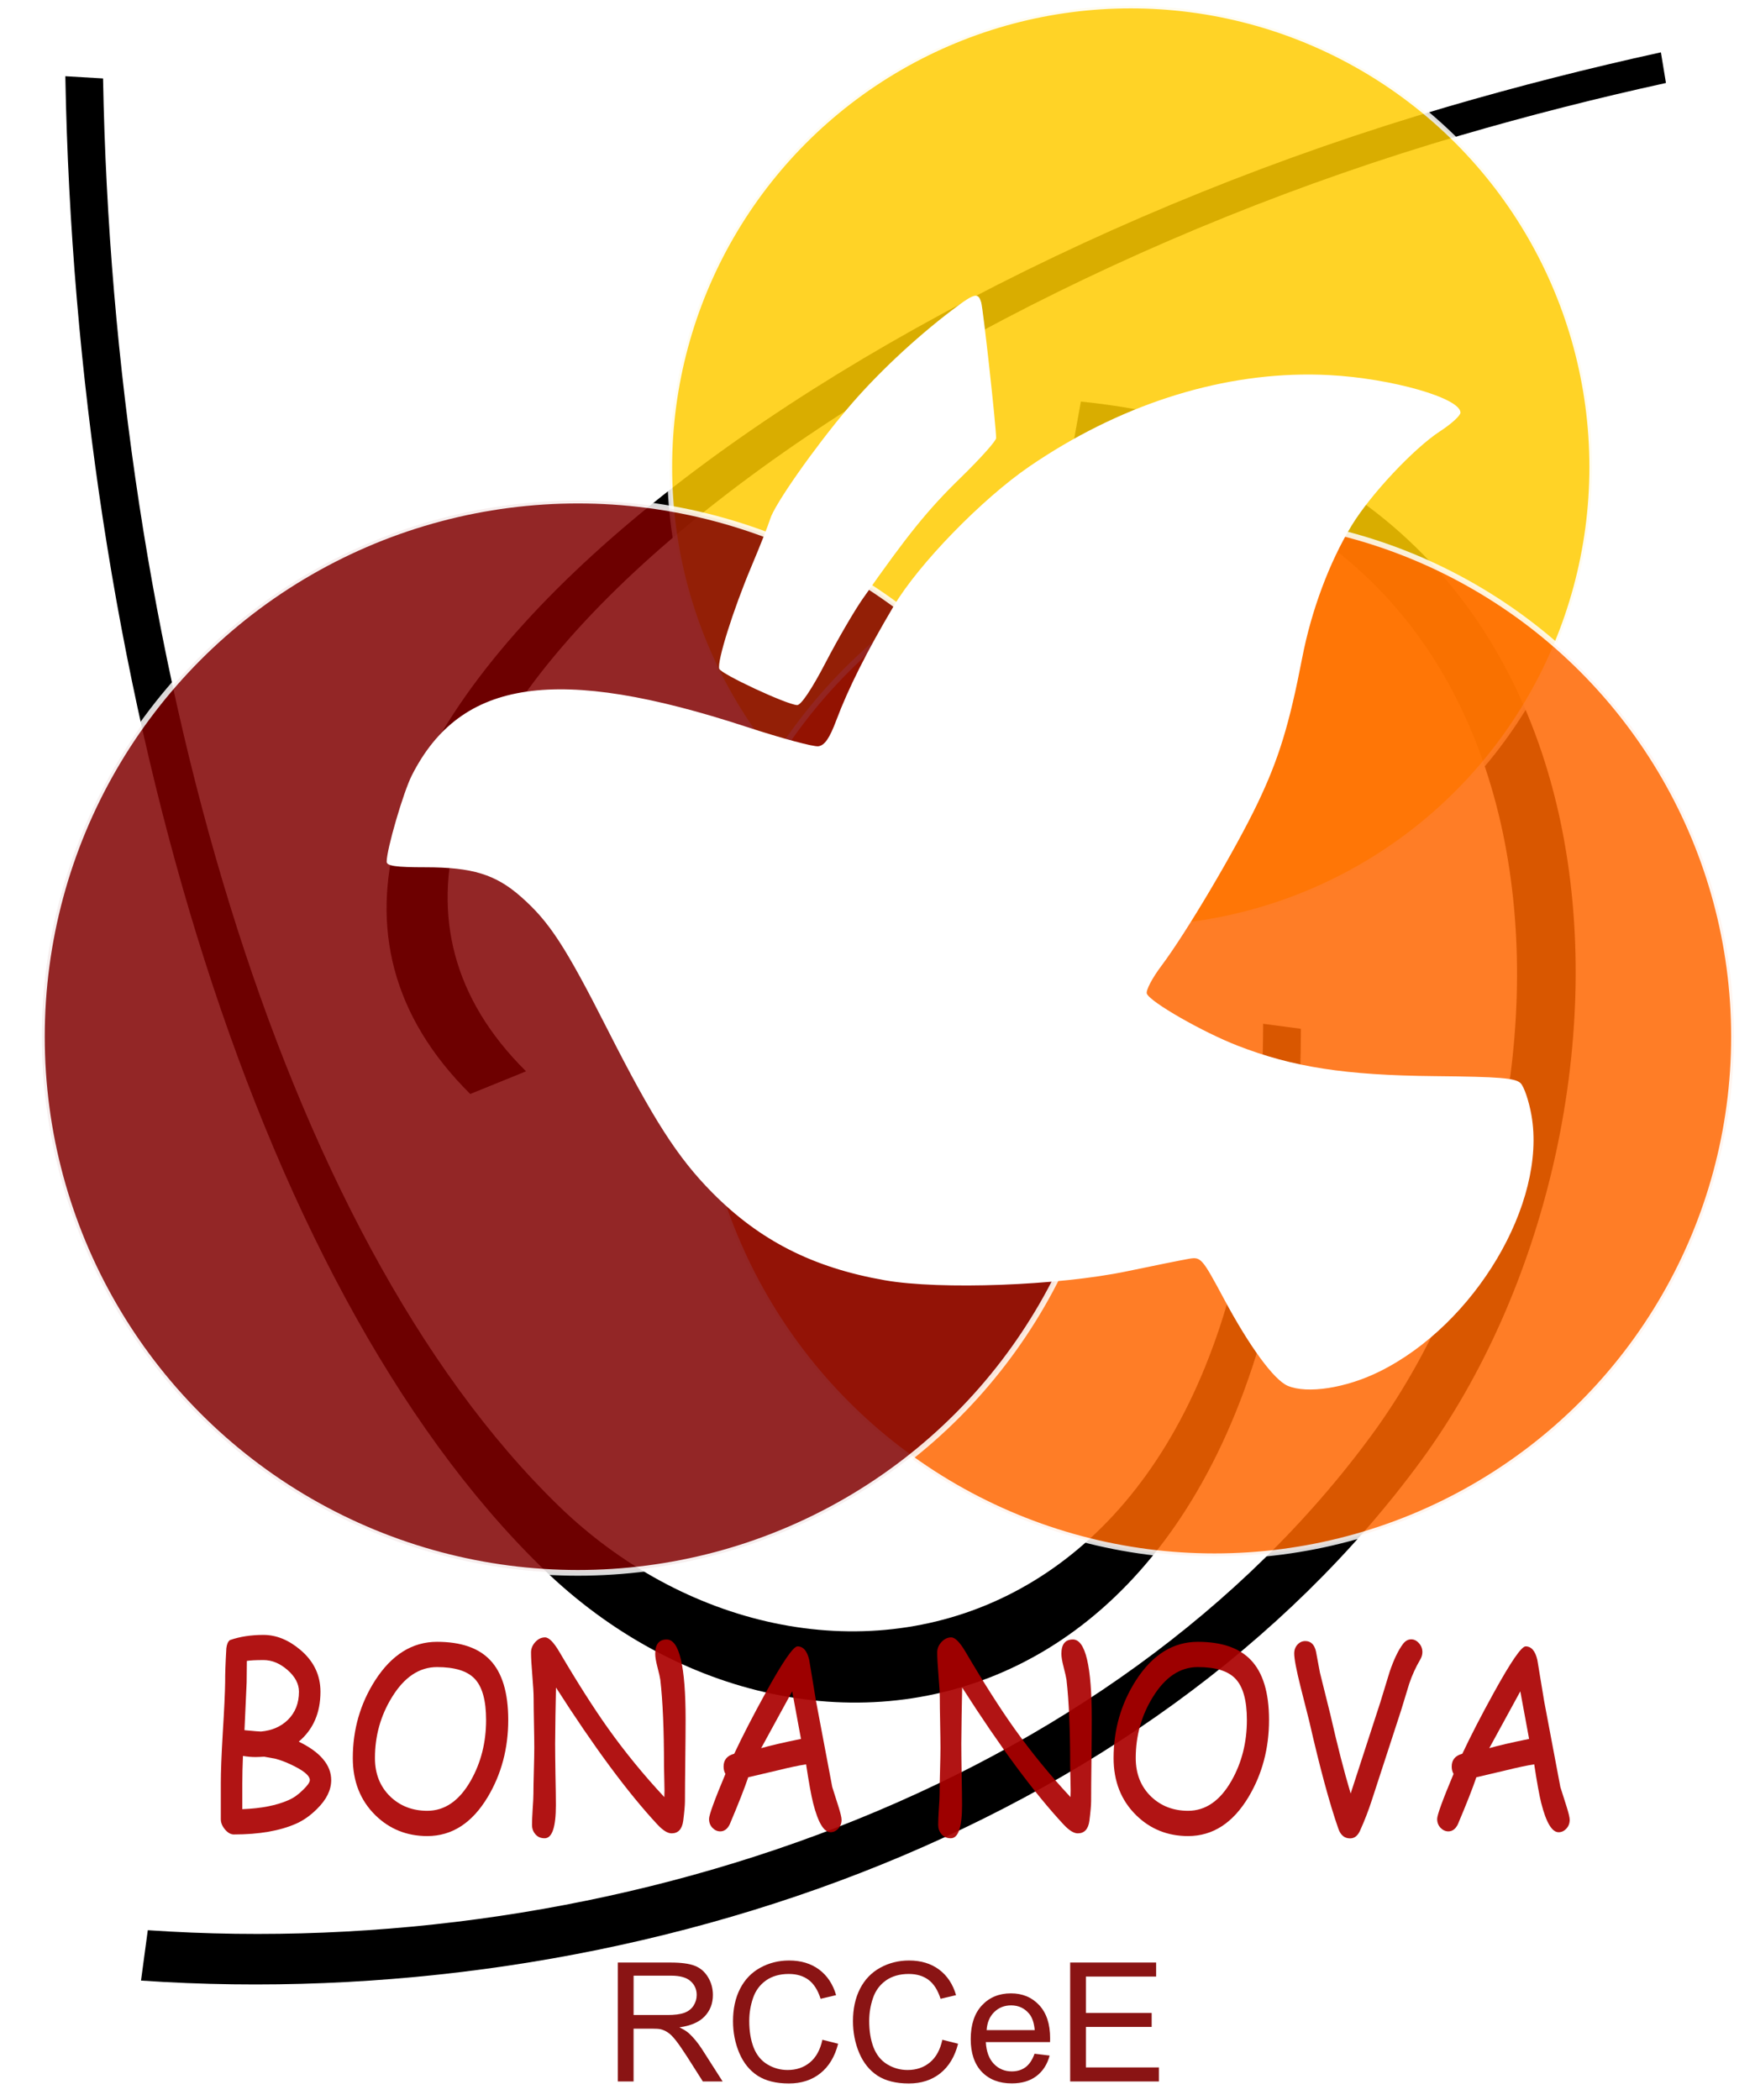 <?xml version="1.0" encoding="UTF-8" standalone="no"?>
<svg
   xmlns:dc="http://purl.org/dc/elements/1.1/"
   xmlns:cc="http://creativecommons.org/ns#"
   xmlns:rdf="http://www.w3.org/1999/02/22-rdf-syntax-ns#"
   xmlns:svg="http://www.w3.org/2000/svg"
   xmlns="http://www.w3.org/2000/svg"
   xmlns:sodipodi="http://sodipodi.sourceforge.net/DTD/sodipodi-0.dtd"
   xmlns:inkscape="http://www.inkscape.org/namespaces/inkscape"
   width="112mm"
   height="134mm"
   viewBox="0 0 112 134"
   version="1.1"
   id="svg8"
   inkscape:version="0.92.5 (2060ec1f9f, 2020-04-08)"
   sodipodi:docname="logoBN.svg">
  <defs
     id="defs2">
    <filter
       inkscape:collect="always"
       style="color-interpolation-filters:sRGB"
       id="filter857"
       x="-0.036"
       width="1.072"
       y="-0.036"
       height="1.072">
      <feGaussianBlur
         inkscape:collect="always"
         stdDeviation="0.883"
         id="feGaussianBlur859" />
    </filter>
    <filter
       inkscape:collect="always"
       style="color-interpolation-filters:sRGB"
       id="filter861"
       x="-0.036"
       width="1.072"
       y="-0.036"
       height="1.072">
      <feGaussianBlur
         inkscape:collect="always"
         stdDeviation="0.994"
         id="feGaussianBlur863" />
    </filter>
    <filter
       inkscape:collect="always"
       style="color-interpolation-filters:sRGB"
       id="filter865"
       x="-0.036"
       width="1.072"
       y="-0.036"
       height="1.072">
      <feGaussianBlur
         inkscape:collect="always"
         stdDeviation="1.026"
         id="feGaussianBlur867" />
    </filter>
  </defs>
  <sodipodi:namedview
     id="base"
     pagecolor="#ffffff"
     bordercolor="#666666"
     borderopacity="1.0"
     inkscape:pageopacity="0.0"
     inkscape:pageshadow="2"
     inkscape:zoom="0.7"
     inkscape:cx="275.3912"
     inkscape:cy="218.52705"
     inkscape:document-units="mm"
     inkscape:current-layer="layer2"
     showgrid="false"
     inkscape:window-width="1366"
     inkscape:window-height="717"
     inkscape:window-x="0"
     inkscape:window-y="0"
     inkscape:window-maximized="1"
     inkscape:document-rotation="0" />
  <g
     inkscape:groupmode="layer"
     id="layer2"
     inkscape:label="LayerPaths"
     style="display:inline">
    <path
       sodipodi:type="spiral"
       style="display:inline;fill:none;fill-rule:evenodd;stroke:#000000;stroke-width:1.074"
       id="pathV"
       sodipodi:cx="175.22546"
       sodipodi:cy="78.257095"
       sodipodi:expansion="0.89999998"
       sodipodi:revolution="0.5624181"
       sodipodi:radius="28.486235"
       sodipodi:argument="-19.649239"
       sodipodi:t0="0.519077"
       d="m 183.291,91.83 c -7.238,11.084 -23.381,8.718 -31.75,0.502 -0.886,-0.87 -1.711,-1.802 -2.469,-2.785"
       transform="matrix(-1.97,1.925,-3.046,-0.485,672.588,-239.216)"
       inkscape:label="pathVermell"
       sodipodi:insensitive="true" />
    <path
       sodipodi:insensitive="true"
       inkscape:label="pathGroc"
       transform="matrix(2.433,-2.225,2.495,2.015,-576.894,276.015)"
       d="m 183.816,79.503 c 5.951,8.375 -3.734,17.916 -11.6,19.509 -8.811,1.784 -17.783,-2.511 -23.145,-9.465"
       sodipodi:t0="0.26703984"
       sodipodi:argument="-19.649239"
       sodipodi:radius="28.486235"
       sodipodi:revolution="0.5624181"
       sodipodi:expansion="0.89999998"
       sodipodi:cy="78.257095"
       sodipodi:cx="175.22546"
       id="pathG"
       style="display:inline;fill:none;fill-rule:evenodd;stroke:#000000;stroke-width:1.074"
       sodipodi:type="spiral" />
    <path
       inkscape:label="pathTaronja"
       transform="matrix(1.822,2.688,-1.308,3.27,-149.107,-688.587)"
       d="m 183.816,79.503 c 5.951,8.375 -3.734,17.916 -11.6,19.509 -8.811,1.784 -17.783,-2.511 -23.145,-9.465"
       sodipodi:t0="0.26703984"
       sodipodi:argument="-19.649239"
       sodipodi:radius="28.486235"
       sodipodi:revolution="0.5624181"
       sodipodi:expansion="0.89999998"
       sodipodi:cy="78.257095"
       sodipodi:cx="175.22546"
       id="pathT"
       style="display:inline;fill:none;fill-rule:evenodd;stroke:#000000;stroke-width:1.074"
       sodipodi:type="spiral"
       sodipodi:insensitive="true" />
  </g>
  <g
     inkscape:label="Layer 1"
     inkscape:groupmode="layer"
     id="layer1"
     style="display:inline"
     transform="translate(0,-163)">
    <g
       id="grupCercles"
       inkscape:label="grup cercles"
       sodipodi:insensitive="true">
      <circle
         style="display:inline;opacity:0.92;fill:#ffcc00;fill-opacity:1;stroke:#ffffff;stroke-width:0.314;stroke-linecap:butt;stroke-linejoin:round;stroke-miterlimit:4;stroke-dasharray:none;stroke-dashoffset:0;stroke-opacity:1;paint-order:markers fill stroke;filter:url(#filter857)"
         id="cercleGroc"
         cx="72.163"
         cy="192.803"
         r="29.425"
         inkscape:label="cercle groc" />
      <circle
         inkscape:label="cercle taronja"
         r="33.147"
         cy="229.151"
         cx="77.508"
         id="cercleTaronja"
         style="display:inline;opacity:0.92;fill:#ff6600;fill-opacity:1;stroke:#ffffff;stroke-width:0.354;stroke-linecap:butt;stroke-linejoin:round;stroke-miterlimit:4;stroke-dasharray:none;stroke-dashoffset:0;stroke-opacity:1;paint-order:markers fill stroke;filter:url(#filter861)" />
      <circle
         style="display:inline;opacity:0.92;fill:#800000;fill-opacity:1;stroke:#ffffff;stroke-width:0.365;stroke-linecap:butt;stroke-linejoin:round;stroke-miterlimit:4;stroke-dasharray:none;stroke-dashoffset:0;stroke-opacity:1;paint-order:markers fill stroke;filter:url(#filter865)"
         id="cercleVermell"
         cx="36.883"
         cy="229.151"
         r="34.21"
         inkscape:label="cercle vermell" />
    </g>
    <path
       style="display:inline;opacity:1;fill:#ffffff;stroke-width:0.265"
       d="m 62.24,181.869 c 0.197,-0.015 0.289,0.134 0.376,0.42 0.129,0.427 0.954,7.92 0.954,8.665 0,0.181 -1.026,1.326 -2.279,2.545 -2.069,2.012 -3.374,3.627 -6.234,7.708 -0.535,0.764 -1.607,2.607 -2.381,4.096 -0.865,1.664 -1.561,2.7 -1.805,2.688 -0.674,-0.034 -4.859,-1.983 -4.97,-2.316 -0.152,-0.456 0.889,-3.772 2.048,-6.519 0.552,-1.31 1.093,-2.679 1.202,-3.043 0.273,-0.911 2.759,-4.461 4.92,-7.024 1.796,-2.132 4.279,-4.472 6.677,-6.293 0.813,-0.618 1.241,-0.907 1.494,-0.927 z m 21.396,5.029 c 0.402,0.003 0.802,0.015 1.201,0.036 3.982,0.211 8.366,1.467 8.366,2.395 0,0.19 -0.579,0.72 -1.286,1.179 -1.679,1.088 -4.459,4.05 -5.666,6.038 -1.411,2.323 -2.561,5.401 -3.144,8.413 -0.827,4.278 -1.495,6.46 -2.842,9.279 -1.423,2.98 -4.561,8.282 -6.156,10.402 -0.582,0.773 -0.996,1.567 -0.92,1.764 0.202,0.527 3.567,2.455 5.796,3.32 3.528,1.37 6.876,1.888 12.563,1.942 4.161,0.04 5.165,0.122 5.494,0.452 0.222,0.222 0.532,1.139 0.691,2.04 0.987,5.604 -3.603,13.346 -9.698,16.358 -2.14,1.058 -4.613,1.441 -5.86,0.908 -0.873,-0.373 -2.433,-2.499 -4.053,-5.522 -1.414,-2.638 -1.478,-2.712 -2.249,-2.58 -0.437,0.075 -2.21,0.432 -3.941,0.794 -4.381,0.917 -11.916,1.197 -15.463,0.576 -4.587,-0.803 -7.99,-2.532 -11.023,-5.601 -2.203,-2.229 -3.756,-4.647 -6.664,-10.379 -2.721,-5.361 -3.72,-6.894 -5.538,-8.494 -1.617,-1.424 -3.097,-1.879 -6.101,-1.879 -1.885,0 -2.467,-0.084 -2.467,-0.354 0,-0.791 1.064,-4.44 1.607,-5.511 3.122,-6.16 9.273,-7.052 21.353,-3.096 2.223,0.728 4.29,1.286 4.594,1.24 0.403,-0.061 0.711,-0.51 1.147,-1.673 0.754,-2.012 1.959,-4.408 3.659,-7.274 1.588,-2.679 5.626,-6.832 8.663,-8.91 5.637,-3.856 11.914,-5.901 17.938,-5.862 z"
       id="idColom"
       inkscape:connector-curvature="0"
       sodipodi:nodetypes="ccscccccsccccccsscscccccsccscccscccsscccccscc"
       inkscape:label="colom" />
    <g
       aria-label="BONA NOVA"
       transform="matrix(0.266,0,0,0.302,-45.808,255.718)"
       style="font-style:normal;font-variant:normal;font-weight:normal;font-stretch:normal;font-size:40px;line-height:1.25;font-family:'Bradley Hand ITC';-inkscape-font-specification:'Bradley Hand ITC';letter-spacing:0px;word-spacing:0px;display:inline;opacity:0.92;fill:#aa0000;fill-opacity:1;stroke:none"
       id="flowRoot869"
       inkscape:label="Lletres BONANOVA">
      <path
         d="m 243.286,78.288 q -5.859,2.292 -14.974,2.292 -1.12,0 -2.135,-1.068 -0.99,-1.042 -0.99,-2.161 v -7.578 q 0,-3.724 0.469,-10.625 0.521,-7.448 0.573,-10.781 -0.026,-2.396 0.286,-7.135 0.182,-1.302 0.859,-1.719 3.542,-1.094 8.047,-1.094 4.583,0 8.802,3.125 4.87,3.594 4.87,8.88 0,6.693 -5.208,10.547 3.906,1.667 5.833,3.698 1.953,2.031 1.953,4.427 0,3.151 -3.411,6.094 -2.37,2.083 -4.974,3.099 z m -7.865,-34.557 q -2.839,0 -3.984,0.182 l -0.052,4.557 -0.521,10.078 q 3.698,0.312 3.958,0.286 3.932,-0.312 6.432,-2.448 2.682,-2.318 2.682,-5.964 0,-2.474 -2.734,-4.583 -2.734,-2.109 -5.781,-2.109 z m 2.917,20.859 -2.76,-0.443 q -0.339,0 -1.042,0.052 -0.677,0.026 -1.042,0.026 -1.406,0 -2.995,-0.234 -0.156,3.281 -0.156,5.859 v 5.391 q 6.823,-0.234 11.12,-1.927 1.823,-0.703 3.49,-2.188 1.589,-1.354 1.589,-2.031 0,-1.224 -3.333,-2.76 -2.5,-1.172 -4.87,-1.745 z"
         style="font-style:normal;font-variant:normal;font-weight:normal;font-stretch:normal;font-size:53.333px;font-family:'Comic Sans MS';-inkscape-font-specification:'Comic Sans MS';fill:#aa0000"
         id="path993"
         inkscape:connector-curvature="0" />
      <path
         d="m 274.718,80.919 q -7.344,0 -12.448,-4.401 -5.417,-4.688 -5.417,-12.083 0,-9.01 5.339,-16.38 5.964,-8.177 14.87,-8.177 8.568,0 12.734,3.854 4.349,4.01 4.349,12.656 0,9.01 -4.896,16.25 -5.625,8.281 -14.531,8.281 z m 2.344,-35.703 q -6.38,0 -10.807,6.354 -4.089,5.833 -4.089,12.865 0,5.026 3.724,8.177 3.568,2.969 8.828,2.969 6.328,0 10.443,-6.38 3.672,-5.703 3.672,-12.812 0,-6.224 -2.786,-8.75 -2.656,-2.422 -8.984,-2.422 z"
         style="font-style:normal;font-variant:normal;font-weight:normal;font-stretch:normal;font-size:53.333px;font-family:'Comic Sans MS';-inkscape-font-specification:'Comic Sans MS';fill:#aa0000"
         id="path995"
         inkscape:connector-curvature="0" />
      <path
         d="m 336.541,73.549 q 0,1.25 -0.417,4.167 -0.417,2.63 -2.786,2.63 -1.432,0 -3.411,-1.875 -10.599,-10.026 -24.323,-28.932 l -0.13,5.911 -0.078,5.938 q 0,2.161 0.078,6.484 0.104,4.323 0.104,6.51 0,7.005 -2.708,7.005 -1.432,0 -2.266,-0.911 -0.755,-0.807 -0.755,-1.927 0,-1.094 0.156,-3.307 0.182,-2.214 0.182,-3.307 0,-1.615 0.104,-4.818 0.104,-3.229 0.104,-4.844 0,-1.719 -0.078,-5.182 -0.078,-3.49 -0.078,-5.208 0,-1.641 -0.312,-4.87 -0.312,-3.255 -0.312,-4.896 0,-1.198 1.016,-2.188 1.042,-0.99 2.344,-0.99 1.38,0 3.411,3.021 6.484,9.714 11.667,16.146 6.172,7.63 13.542,14.583 0.078,-1.12 0,-3.307 l -0.078,-3.281 q 0,-11.432 -0.885,-18.203 -0.104,-0.677 -0.703,-2.734 -0.521,-1.771 -0.521,-2.76 0,-3.021 2.76,-3.021 4.531,0 4.531,16.901 0,2.891 -0.078,8.646 -0.078,5.729 -0.078,8.62 z"
         style="font-style:normal;font-variant:normal;font-weight:normal;font-stretch:normal;font-size:53.333px;font-family:'Comic Sans MS';-inkscape-font-specification:'Comic Sans MS';fill:#aa0000"
         id="path997"
         inkscape:connector-curvature="0" />
      <path
         d="m 371.463,80.111 q -2.396,0 -4.167,-6.146 -0.677,-2.344 -1.693,-8.203 -2.656,0.365 -6.953,1.302 l -6.927,1.432 q -1.302,3.411 -4.453,9.974 -0.833,1.458 -2.266,1.458 -1.042,0 -1.875,-0.755 -0.807,-0.755 -0.807,-1.875 0,-1.25 3.932,-9.505 -0.443,-0.677 -0.443,-1.562 0,-2.109 2.552,-2.708 2.969,-5.573 7.5,-12.813 6.172,-9.87 7.682,-9.87 2.057,0 2.812,2.865 l 1.641,8.75 3.88,18.099 1.484,4.115 q 0.755,2.109 0.755,2.813 0,1.12 -0.807,1.875 -0.807,0.755 -1.849,0.755 z m -9.193,-29.766 -7.448,12.005 q 3.151,-0.807 9.557,-1.953 z"
         style="font-style:normal;font-variant:normal;font-weight:normal;font-stretch:normal;font-size:53.333px;font-family:'Comic Sans MS';-inkscape-font-specification:'Comic Sans MS';fill:#aa0000"
         id="path999"
         inkscape:connector-curvature="0" />
      <path
         d="m 433.989,73.549 q 0,1.25 -0.417,4.167 -0.417,2.63 -2.786,2.63 -1.432,0 -3.411,-1.875 Q 416.775,68.445 403.051,49.538 l -0.13,5.911 -0.078,5.938 q 0,2.161 0.078,6.484 0.104,4.323 0.104,6.51 0,7.005 -2.708,7.005 -1.432,0 -2.266,-0.911 -0.755,-0.807 -0.755,-1.927 0,-1.094 0.156,-3.307 0.182,-2.214 0.182,-3.307 0,-1.615 0.104,-4.818 0.104,-3.229 0.104,-4.844 0,-1.719 -0.078,-5.182 -0.078,-3.49 -0.078,-5.208 0,-1.641 -0.312,-4.87 -0.312,-3.255 -0.312,-4.896 0,-1.198 1.016,-2.188 1.042,-0.99 2.344,-0.99 1.38,0 3.411,3.021 6.484,9.714 11.667,16.146 6.172,7.63 13.542,14.583 0.078,-1.12 0,-3.307 l -0.078,-3.281 q 0,-11.432 -0.885,-18.203 -0.104,-0.677 -0.703,-2.734 -0.521,-1.771 -0.521,-2.76 0,-3.021 2.76,-3.021 4.531,0 4.531,16.901 0,2.891 -0.078,8.646 -0.078,5.729 -0.078,8.62 z"
         style="font-style:normal;font-variant:normal;font-weight:normal;font-stretch:normal;font-size:53.333px;font-family:'Comic Sans MS';-inkscape-font-specification:'Comic Sans MS';fill:#aa0000"
         id="path1001"
         inkscape:connector-curvature="0" />
      <path
         d="m 457.244,80.919 q -7.344,0 -12.448,-4.401 -5.417,-4.688 -5.417,-12.083 0,-9.01 5.339,-16.38 5.964,-8.177 14.87,-8.177 8.568,0 12.734,3.854 4.349,4.01 4.349,12.656 0,9.01 -4.896,16.25 -5.625,8.281 -14.531,8.281 z m 2.344,-35.703 q -6.38,0 -10.807,6.354 -4.089,5.833 -4.089,12.865 0,5.026 3.724,8.177 3.568,2.969 8.828,2.969 6.328,0 10.443,-6.38 3.672,-5.703 3.672,-12.812 0,-6.224 -2.786,-8.75 -2.656,-2.422 -8.984,-2.422 z"
         style="font-style:normal;font-variant:normal;font-weight:normal;font-stretch:normal;font-size:53.333px;font-family:'Comic Sans MS';-inkscape-font-specification:'Comic Sans MS';fill:#aa0000"
         id="path1003"
         inkscape:connector-curvature="0" />
      <path
         d="m 512.947,43.627 q -1.615,2.422 -2.63,5.078 l -1.979,5.703 -7.005,18.932 q -1.224,3.333 -2.865,6.51 -0.833,1.562 -2.344,1.562 -2.005,0 -2.812,-2.031 -3.151,-7.917 -7.005,-22.786 l -2.057,-7.161 q -1.536,-5.417 -1.536,-7.083 0,-1.172 0.833,-1.927 0.755,-0.703 1.823,-0.703 1.979,0 2.552,2.135 l 0.964,4.531 2.5,8.854 q 2.5,9.688 4.87,16.693 l 0.156,-0.417 6.979,-18.906 2.214,-6.38 q 1.484,-3.854 3.151,-5.833 0.859,-1.042 2.031,-1.042 1.042,0 1.849,0.807 0.833,0.781 0.833,1.901 0,0.781 -0.521,1.562 z"
         style="font-style:normal;font-variant:normal;font-weight:normal;font-stretch:normal;font-size:53.333px;font-family:'Comic Sans MS';-inkscape-font-specification:'Comic Sans MS';fill:#aa0000"
         id="path1005"
         inkscape:connector-curvature="0" />
      <path
         d="m 546.15,80.111 q -2.396,0 -4.167,-6.146 -0.677,-2.344 -1.693,-8.203 -2.656,0.365 -6.953,1.302 l -6.927,1.432 q -1.302,3.411 -4.453,9.974 -0.833,1.458 -2.266,1.458 -1.042,0 -1.875,-0.755 -0.807,-0.755 -0.807,-1.875 0,-1.25 3.932,-9.505 -0.443,-0.677 -0.443,-1.562 0,-2.109 2.552,-2.708 2.969,-5.573 7.5,-12.813 6.172,-9.87 7.682,-9.87 2.057,0 2.812,2.865 l 1.641,8.75 3.88,18.099 1.484,4.115 q 0.755,2.109 0.755,2.813 0,1.12 -0.807,1.875 -0.807,0.755 -1.849,0.755 z m -9.193,-29.766 -7.448,12.005 q 3.151,-0.807 9.557,-1.953 z"
         style="font-style:normal;font-variant:normal;font-weight:normal;font-stretch:normal;font-size:53.333px;font-family:'Comic Sans MS';-inkscape-font-specification:'Comic Sans MS';fill:#aa0000"
         id="path1007"
         inkscape:connector-curvature="0" />
    </g>
    <g
       aria-label="RCCeE"
       transform="matrix(0.265,0,0,0.265,-31.003,337.866)"
       style="font-style:normal;font-variant:normal;font-weight:normal;font-stretch:normal;font-size:40px;line-height:1.25;font-family:Arial;-inkscape-font-specification:Arial;letter-spacing:0px;word-spacing:0px;display:inline;opacity:0.92;fill:#800000;fill-opacity:1;stroke:none"
       id="flowRoot877"
       inkscape:label="lletres RCCeE">
      <path
         d="m 265.785,-158.689 v -28.633 h 12.695 q 3.828,0 5.82,0.781 1.992,0.762 3.184,2.715 1.191,1.953 1.191,4.316 0,3.047 -1.973,5.137 -1.973,2.09 -6.094,2.656 1.504,0.723 2.285,1.426 1.66,1.523 3.145,3.809 l 4.98,7.793 h -4.766 l -3.789,-5.957 q -1.66,-2.578 -2.734,-3.945 -1.074,-1.367 -1.934,-1.914 -0.84,-0.547 -1.719,-0.762 -0.645,-0.137 -2.109,-0.137 h -4.395 v 12.715 z m 3.789,-15.996 h 8.145 q 2.598,0 4.062,-0.527 1.465,-0.547 2.227,-1.719 0.762,-1.191 0.762,-2.578 0,-2.031 -1.484,-3.34 -1.465,-1.309 -4.648,-1.309 h -9.062 z"
         id="path1010"
         inkscape:connector-curvature="0" />
      <path
         d="m 315.043,-168.728 3.789,0.957 q -1.191,4.668 -4.297,7.129 -3.086,2.441 -7.559,2.441 -4.629,0 -7.539,-1.875 -2.891,-1.895 -4.414,-5.469 -1.504,-3.574 -1.504,-7.676 0,-4.473 1.699,-7.793 1.719,-3.34 4.863,-5.059 3.164,-1.738 6.953,-1.738 4.297,0 7.227,2.188 2.93,2.188 4.082,6.152 l -3.73,0.879 q -0.996,-3.125 -2.891,-4.551 -1.895,-1.426 -4.766,-1.426 -3.301,0 -5.527,1.582 -2.207,1.582 -3.105,4.258 -0.898,2.656 -0.898,5.488 0,3.652 1.055,6.387 1.074,2.715 3.32,4.062 2.246,1.348 4.863,1.348 3.184,0 5.391,-1.836 2.207,-1.836 2.988,-5.449 z"
         id="path1012"
         inkscape:connector-curvature="0" />
      <path
         d="m 343.93,-168.728 3.789,0.957 q -1.191,4.668 -4.297,7.129 -3.086,2.441 -7.559,2.441 -4.629,0 -7.539,-1.875 -2.891,-1.895 -4.414,-5.469 -1.504,-3.574 -1.504,-7.676 0,-4.473 1.699,-7.793 1.719,-3.34 4.863,-5.059 3.164,-1.738 6.953,-1.738 4.297,0 7.227,2.188 2.93,2.188 4.082,6.152 l -3.73,0.879 q -0.996,-3.125 -2.891,-4.551 -1.895,-1.426 -4.766,-1.426 -3.301,0 -5.527,1.582 -2.207,1.582 -3.105,4.258 -0.898,2.656 -0.898,5.488 0,3.652 1.055,6.387 1.074,2.715 3.32,4.062 2.246,1.348 4.863,1.348 3.184,0 5.391,-1.836 2.207,-1.836 2.988,-5.449 z"
         id="path1014"
         inkscape:connector-curvature="0" />
      <path
         d="m 366.137,-165.368 3.633,0.449 q -0.859,3.184 -3.184,4.941 -2.324,1.758 -5.938,1.758 -4.551,0 -7.227,-2.793 -2.656,-2.812 -2.656,-7.871 0,-5.234 2.695,-8.125 2.695,-2.891 6.992,-2.891 4.16,0 6.797,2.832 2.637,2.832 2.637,7.969 0,0.312 -0.019,0.938 h -15.469 q 0.195,3.418 1.934,5.234 1.738,1.816 4.336,1.816 1.934,0 3.301,-1.016 1.367,-1.016 2.168,-3.242 z m -11.543,-5.684 h 11.582 q -0.234,-2.617 -1.328,-3.926 -1.68,-2.031 -4.355,-2.031 -2.422,0 -4.082,1.621 -1.641,1.621 -1.816,4.336 z"
         id="path1016"
         inkscape:connector-curvature="0" />
      <path
         d="m 374.711,-158.689 v -28.633 h 20.703 v 3.379 H 378.5 v 8.77 h 15.84 v 3.359 H 378.5 v 9.746 h 17.578 v 3.379 z"
         id="path1018"
         inkscape:connector-curvature="0" />
    </g>
  </g>
</svg>

